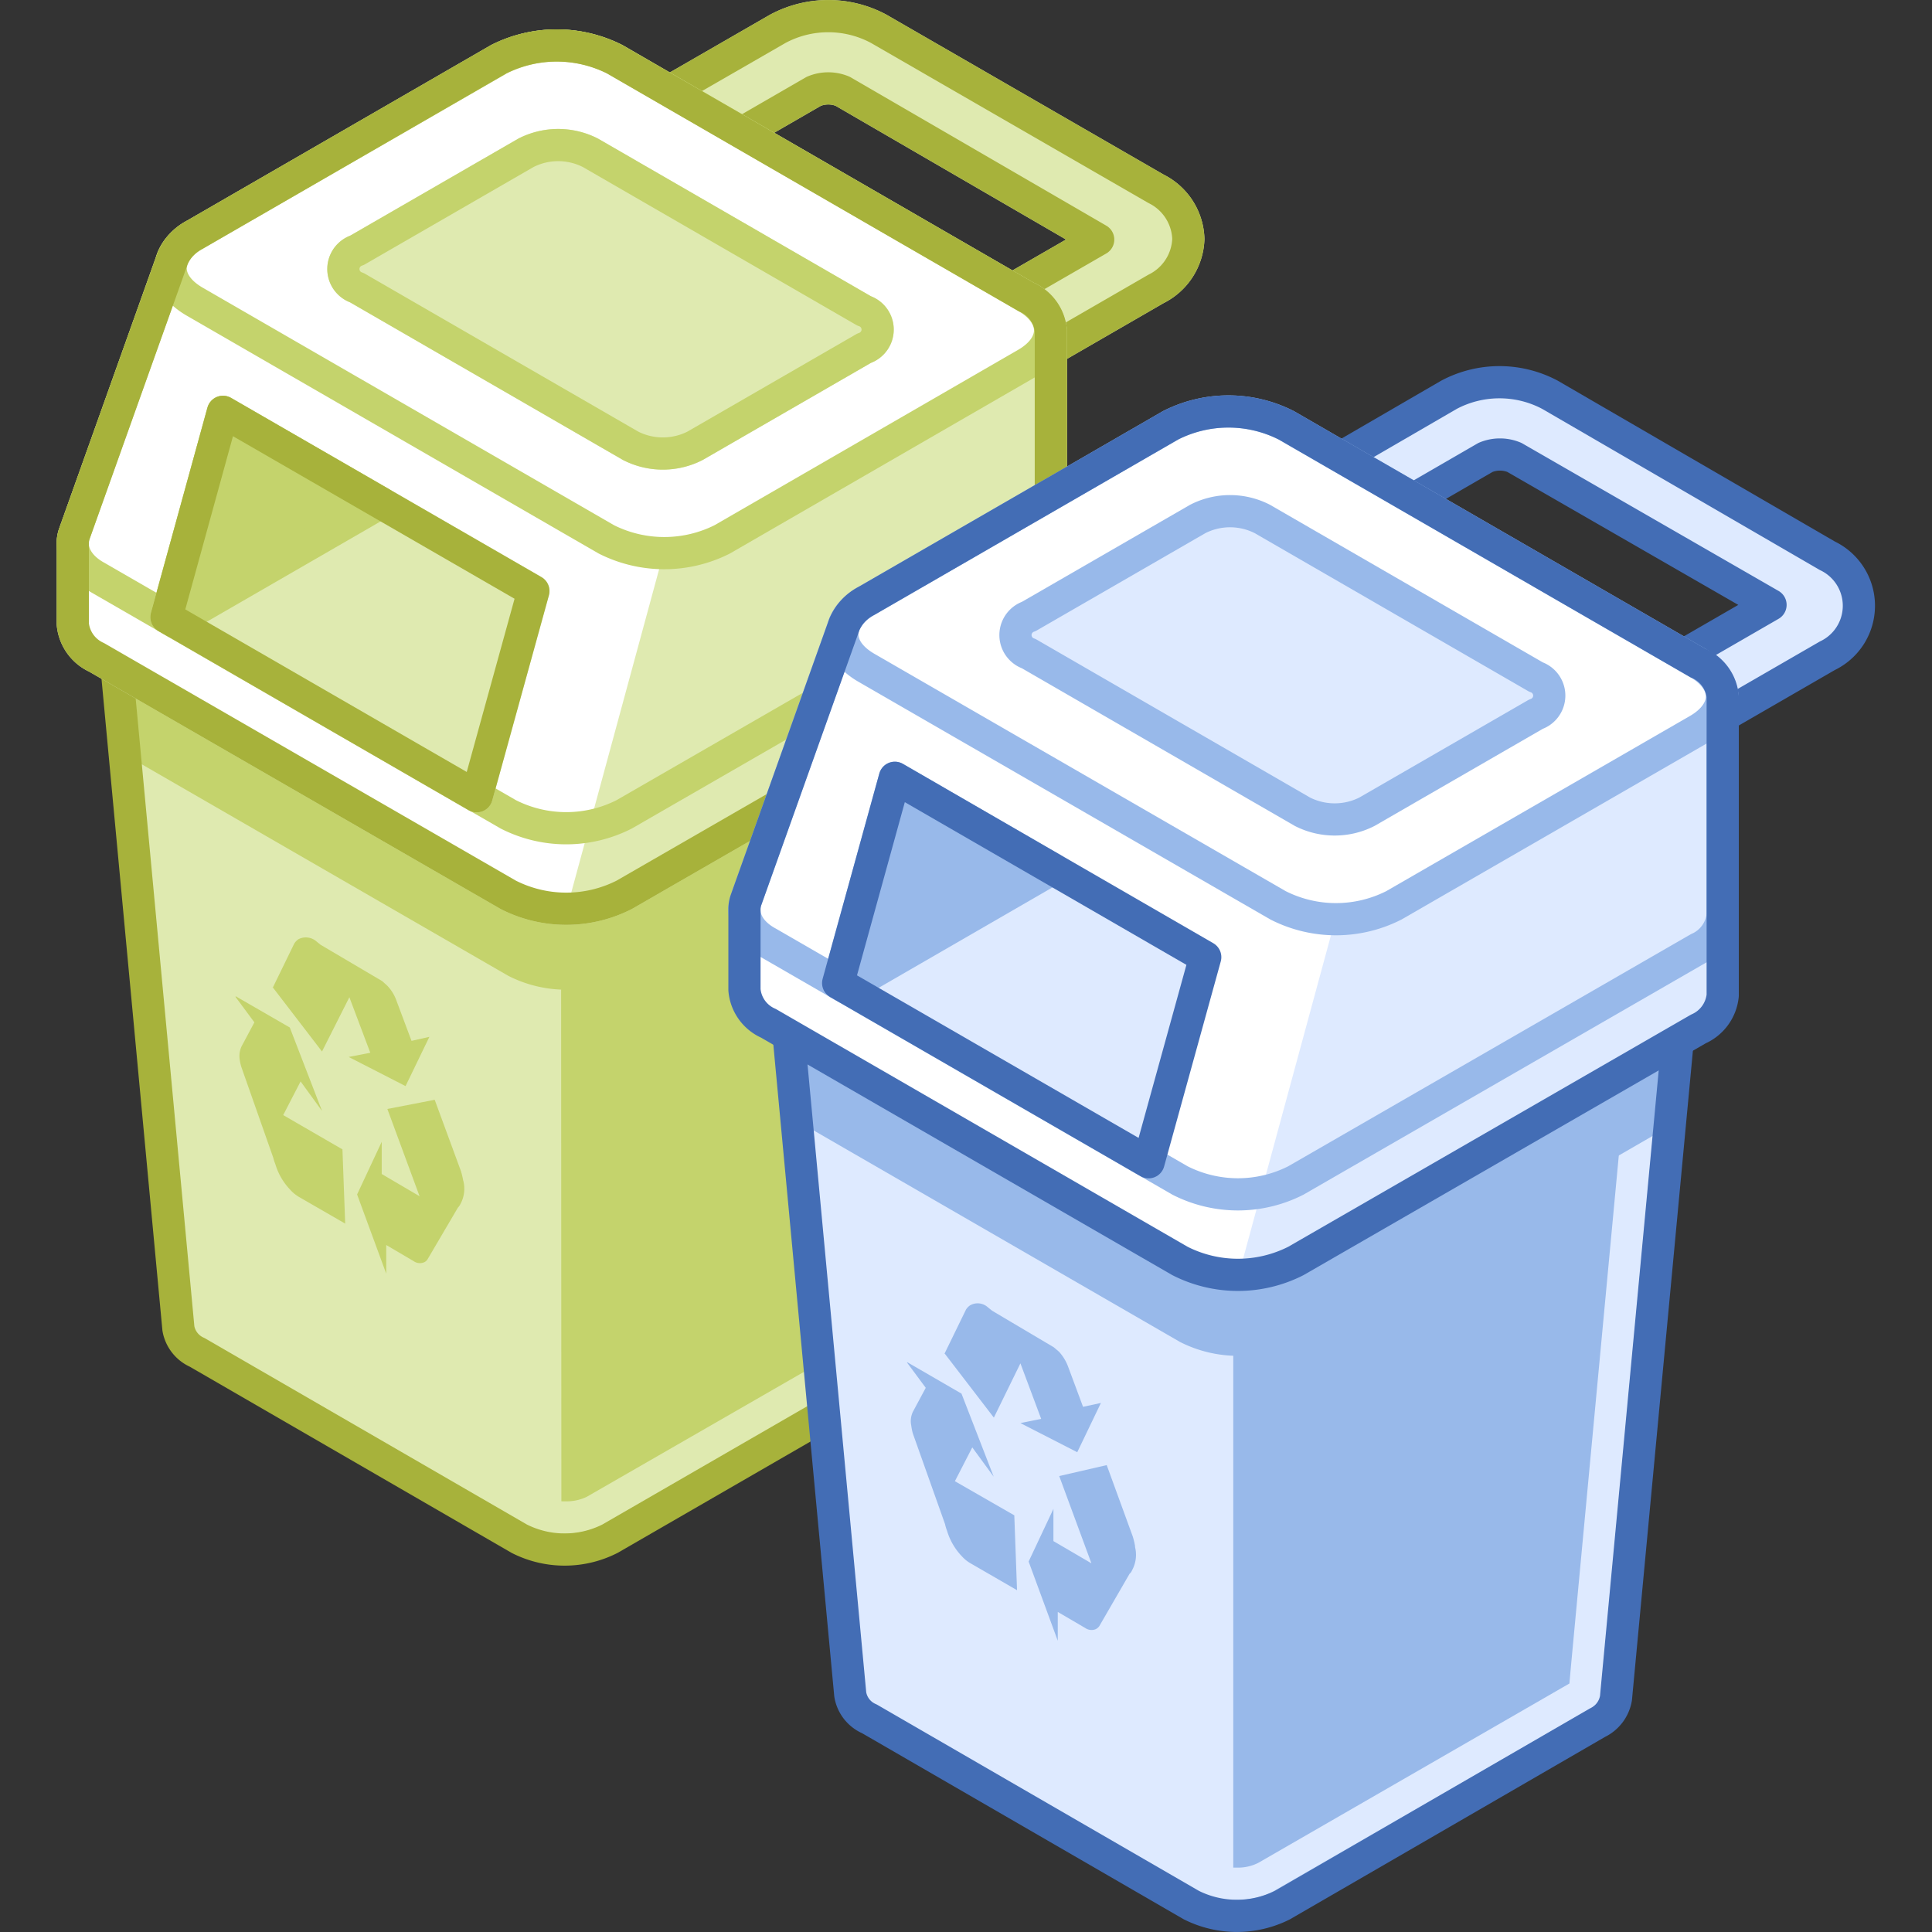 <svg xmlns="http://www.w3.org/2000/svg" viewBox="0 0 120 120"><rect x="0" y="0" width="120" height="120" fill="#333333" stroke="none"/><defs><style>.cls-1,.cls-2{fill:#dfeab0;}.cls-2,.cls-5{stroke:#dfeab0;}.cls-12,.cls-15,.cls-16,.cls-17,.cls-2,.cls-3,.cls-5,.cls-7,.cls-8,.cls-9{stroke-linecap:round;stroke-linejoin:round;}.cls-12,.cls-14,.cls-15,.cls-16,.cls-17,.cls-2,.cls-3,.cls-5,.cls-7,.cls-8,.cls-9{stroke-width:2px;}.cls-12,.cls-14,.cls-15,.cls-19,.cls-3,.cls-5,.cls-7{fill:none;}.cls-3{stroke:#a7b23b;}.cls-10,.cls-4,.cls-9{fill:#c4d36c;}.cls-16,.cls-6,.cls-8{fill:#fff;}.cls-7,.cls-8,.cls-9{stroke:#c4d36c;}.cls-10,.cls-18{fill-rule:evenodd;}.cls-11{fill:#deeaff;}.cls-12{stroke:#436db5;}.cls-13,.cls-17,.cls-18{fill:#98b9ea;}.cls-14{stroke:#deeaff;stroke-miterlimit:10;}.cls-15,.cls-16,.cls-17{stroke:#98b9ea;}</style></defs><title>environmental-&amp;amp;-waste</title><g id="Layer_2" data-name="Layer 2"><g id="Industries"><path class="cls-1" d="M63,36.07,6.71,35.76l4.37,46.75h0A2,2,0,0,0,12.25,84l20,11.57a6.23,6.23,0,0,0,5.64,0l19.57-11.3a2,2,0,0,0,1.15-1.51h0Z"/><path class="cls-2" d="M64.25,22a2.24,2.24,0,0,1-1.12-4.19l5.08-2.93L52.34,5.67a2.32,2.32,0,0,0-1.79,0L44.11,9.39A2.24,2.24,0,0,1,41.87,5.5l6.44-3.71a6.63,6.63,0,0,1,6.27,0l17.23,9.94a3.6,3.6,0,0,1,2,3.11,3.6,3.6,0,0,1-2,3.1l-6.44,3.72A2.3,2.3,0,0,1,64.25,22Z"/><path class="cls-3" d="M64.25,22a2.24,2.24,0,0,1-1.12-4.19l5.08-2.93L52.34,5.67a2.32,2.32,0,0,0-1.79,0L44.11,9.39A2.24,2.24,0,0,1,41.87,5.5l6.44-3.71a6.63,6.63,0,0,1,6.27,0l17.23,9.94a3.6,3.6,0,0,1,2,3.11,3.6,3.6,0,0,1-2,3.1l-6.44,3.72A2.3,2.3,0,0,1,64.25,22Z"/><path class="cls-4" d="M34.87,96.25a5.84,5.84,0,0,0,3.05-.66l19.57-11.3a2,2,0,0,0,1.15-1.51h0L63,36.07l-28.16-.16Z"/><path class="cls-5" d="M35.1,94.25a3.85,3.85,0,0,1-1.81-.4l-20-11.57a.61.61,0,0,1-.16-.11l-.15-1.67h0l-4-42.72,51.9.29-4,42.7h0l-.16,1.67-.16.11L36.92,93.85A3.89,3.89,0,0,1,35.1,94.25Z"/><path class="cls-4" d="M7.85,46.92,31.57,60.61a7.94,7.94,0,0,0,7.2,0L61.88,47.26,63,35.07,6.71,34.75Z"/><path class="cls-3" d="M63,36.07,6.71,35.76l4.37,46.75h0A2,2,0,0,0,12.25,84l20,11.57a6.23,6.23,0,0,0,5.64,0l19.57-11.3a2,2,0,0,0,1.15-1.51h0Z"/><path class="cls-3" d="M61,37.59,38.4,50.65a7.2,7.2,0,0,1-6.52,0L8.72,37.28c-1.8-1-1.8-2.72,0-3.76L31.34,20.46a7.2,7.2,0,0,1,6.52,0L61,33.83C62.82,34.87,62.82,36.55,61,37.59Z"/><path class="cls-2" d="M63.73,18.44,38.17,3.68a8,8,0,0,0-7.2,0L12.1,14.58a2.92,2.92,0,0,0-1.38,1.48h0L4.62,33.15h0a1.8,1.8,0,0,0-.1.6h0v5A2.54,2.54,0,0,0,6,40.83L31.57,55.58a7.94,7.94,0,0,0,7.2,0l25-14.41a2.53,2.53,0,0,0,1.5-2.08V20.52A2.54,2.54,0,0,0,63.73,18.44Z"/><path class="cls-6" d="M28.78,5,12.1,14.58a2.92,2.92,0,0,0-1.38,1.48h0L4.62,33.15h0a1.8,1.8,0,0,0-.1.6h0v5A2.54,2.54,0,0,0,6,40.83L31.57,55.58a7.21,7.21,0,0,0,3.64.86l6-22.08,1.27-6.61V14.29L35.8,5.83Z"/><path class="cls-7" d="M40.3,18.48l-2.13-1.23a8,8,0,0,0-7.2,0l-.71.41-19.55-1.6L4.62,33.15h0c-.33.94.13,2,1.38,2.68L31.57,50.58a7.94,7.94,0,0,0,7.2,0l25-14.41a2.53,2.53,0,0,0,1.5-2.08V20.52Z"/><path class="cls-8" d="M63.73,22.6,44.86,33.5a8,8,0,0,1-7.2,0L12.1,18.74c-2-1.15-2-3,0-4.16L31,3.68a8,8,0,0,1,7.2,0L63.73,18.44C65.72,19.59,65.72,21.45,63.73,22.6Z"/><path class="cls-2" d="M53.67,21.63l-10.5,6.06a4.41,4.41,0,0,1-4,0l-17-9.82a1.22,1.22,0,0,1,0-2.32l10.5-6.06a4.41,4.41,0,0,1,4,0l17,9.82A1.22,1.22,0,0,1,53.67,21.63Z"/><path class="cls-7" d="M53.67,21.63l-10.5,6.06a4.41,4.41,0,0,1-4,0l-17-9.82a1.22,1.22,0,0,1,0-2.32l10.5-6.06a4.41,4.41,0,0,1,4,0l17,9.82A1.22,1.22,0,0,1,53.67,21.63Z"/><path class="cls-3" d="M63.73,18.44,38.17,3.68a8,8,0,0,0-7.2,0L12.1,14.58a2.92,2.92,0,0,0-1.38,1.48h0L4.62,33.15h0a1.8,1.8,0,0,0-.1.6h0v5A2.54,2.54,0,0,0,6,40.83L31.57,55.58a7.94,7.94,0,0,0,7.2,0l25-14.41a2.53,2.53,0,0,0,1.5-2.08V20.52A2.54,2.54,0,0,0,63.73,18.44Z"/><polygon class="cls-2" points="29.61 49.46 33.13 36.71 13.85 25.58 10.34 38.33 29.61 49.46"/><polygon class="cls-9" points="13.85 25.58 10.34 38.33 10.84 38.62 23.64 31.23 13.85 25.58"/><path class="cls-10" d="M14.64,61.88,18,63.82,20,69l-1.33-1.83-1.08,2.09,3.68,2.13L21.44,76l-2.86-1.65a2.31,2.31,0,0,1-.56-.46,3.9,3.9,0,0,1-.92-1.59,3.14,3.14,0,0,1-.13-.4L15,66.3a2.84,2.84,0,0,1-.11-.48A1.42,1.42,0,0,1,15,65l.8-1.5-1.17-1.58Zm2.3-.53,1.34-2.75a1,1,0,0,1,.25-.26,1,1,0,0,1,1.11.12l.27.22,3.83,2.26.32.29a2.58,2.58,0,0,1,.56.91l.94,2.51,1.11-.25-1.48,3.06-3.53-1.81L23,65.39l-1.3-3.45L20,65.31l-3.07-4Zm11.84,12a2,2,0,0,1-.19,1.45.8.8,0,0,1-.15.21s0,0,0,0l-1.88,3.2a.49.49,0,0,1-.21.19.67.67,0,0,1-.66-.07l-1.7-1,0,1.78-1.81-4.92,1.53-3.27,0,2,2.35,1.38-2-5.42L27,68.31l1.63,4.43a4.56,4.56,0,0,1,.14.59Z"/><polygon class="cls-3" points="29.61 49.46 33.13 36.71 13.85 25.58 10.34 38.33 29.61 49.46"/><path class="cls-11" d="M104.75,58.81l-56.31-.32,4.37,46.75h0A2,2,0,0,0,54,106.76l20,11.57a6.31,6.31,0,0,0,5.65,0L99.22,107a2.07,2.07,0,0,0,1.15-1.52h0Z"/><path class="cls-11" d="M106,44.7a2.25,2.25,0,0,1-1.12-4.19l5.09-2.94L94.06,28.41a2.32,2.32,0,0,0-1.79,0l-6.43,3.72a2.25,2.25,0,0,1-2.25-3.89L90,24.52a6.69,6.69,0,0,1,6.27,0l17.23,10a3.44,3.44,0,0,1,0,6.21l-6.44,3.72A2.27,2.27,0,0,1,106,44.7Z"/><path class="cls-12" d="M106,44.7a2.25,2.25,0,0,1-1.12-4.19l5.09-2.94L94.06,28.41a2.32,2.32,0,0,0-1.79,0l-6.43,3.72a2.25,2.25,0,0,1-2.25-3.89L90,24.52a6.69,6.69,0,0,1,6.27,0l17.23,10a3.44,3.44,0,0,1,0,6.21l-6.44,3.72A2.27,2.27,0,0,1,106,44.7Z"/><path class="cls-13" d="M76.6,119a6,6,0,0,0,3.05-.66L99.22,107a2.05,2.05,0,0,0,1.15-1.52h0l4.37-46.7L76.6,58.65Z"/><path class="cls-14" d="M76.83,117a3.77,3.77,0,0,1-1.82-.41L55,105l-.17-.11-.14-1.68h0l-4-42.71,51.89.29-4,42.69h0l-.15,1.67-.17.12L78.64,116.58A3.76,3.76,0,0,1,76.83,117Z"/><path class="cls-13" d="M49.58,69.66,73.29,83.35a7.94,7.94,0,0,0,7.2,0L103.61,70l1.14-12.19-56.31-.32Z"/><path class="cls-12" d="M104.75,58.81l-56.31-.32,4.37,46.75h0A2,2,0,0,0,54,106.76l20,11.57a6.31,6.31,0,0,0,5.65,0L99.22,107a2.07,2.07,0,0,0,1.15-1.52h0Z"/><path class="cls-3" d="M102.74,60.33,80.13,73.39a7.22,7.22,0,0,1-6.53,0L50.45,60c-1.81-1-1.81-2.73,0-3.77l22.61-13a7.22,7.22,0,0,1,6.53,0l23.15,13.36C104.54,57.6,104.54,59.29,102.74,60.33Z"/><path class="cls-11" d="M105.46,41.18,79.9,26.42a7.94,7.94,0,0,0-7.2,0L53.82,37.32a2.92,2.92,0,0,0-1.38,1.48h0L46.34,55.89h0a1.78,1.78,0,0,0-.1.59h0v5a2.5,2.5,0,0,0,1.49,2.08L73.29,78.32a7.94,7.94,0,0,0,7.2,0l25-14.41A2.55,2.55,0,0,0,107,61.83V43.26A2.52,2.52,0,0,0,105.46,41.18Z"/><path class="cls-6" d="M70.5,27.69,53.82,37.32a2.92,2.92,0,0,0-1.38,1.48h0L46.34,55.89h0a1.78,1.78,0,0,0-.1.59h0v5a2.5,2.5,0,0,0,1.49,2.08L73.29,78.32a7.38,7.38,0,0,0,3.65.86l6-22.09,1.27-6.6V37l-6.73-8.46Z"/><path class="cls-15" d="M82,41.22,79.9,40a7.94,7.94,0,0,0-7.2,0L72,40.4,52.43,38.8,46.34,55.89h0c-.34.94.12,2,1.38,2.67L73.29,73.32a7.94,7.94,0,0,0,7.2,0l25-14.41A2.55,2.55,0,0,0,107,56.83V43.26Z"/><path class="cls-16" d="M105.46,45.34,86.58,56.23a7.94,7.94,0,0,1-7.2,0L53.82,41.48c-2-1.15-2-3,0-4.16L72.7,26.42a7.94,7.94,0,0,1,7.2,0l25.56,14.76C107.45,42.33,107.45,44.19,105.46,45.34Z"/><path class="cls-11" d="M95.4,44.36,84.9,50.42a4.43,4.43,0,0,1-4,0l-17-9.82a1.22,1.22,0,0,1,0-2.31l10.5-6.06a4.41,4.41,0,0,1,4,0l17,9.82A1.22,1.22,0,0,1,95.4,44.36Z"/><path class="cls-15" d="M95.4,44.36,84.9,50.42a4.43,4.43,0,0,1-4,0l-17-9.82a1.22,1.22,0,0,1,0-2.31l10.5-6.06a4.41,4.41,0,0,1,4,0l17,9.82A1.22,1.22,0,0,1,95.4,44.36Z"/><path class="cls-12" d="M105.46,41.18,79.9,26.42a7.94,7.94,0,0,0-7.2,0L53.82,37.32a2.92,2.92,0,0,0-1.38,1.48h0L46.34,55.89h0a1.78,1.78,0,0,0-.1.59h0v5a2.5,2.5,0,0,0,1.49,2.08L73.29,78.32a7.94,7.94,0,0,0,7.2,0l25-14.41A2.55,2.55,0,0,0,107,61.83V43.26A2.52,2.52,0,0,0,105.46,41.18Z"/><polygon class="cls-11" points="71.34 72.19 74.86 59.45 55.58 48.31 52.06 61.06 71.34 72.19"/><polygon class="cls-17" points="55.58 48.31 52.06 61.06 52.57 61.36 65.36 53.97 55.58 48.31"/><path class="cls-18" d="M56.37,84.62l3.35,1.94,2,5.16L60.39,89.9,59.31,92,63,94.12l.17,4.65L60.3,97.11a2.19,2.19,0,0,1-.56-.45,3.9,3.9,0,0,1-.92-1.59,2.34,2.34,0,0,1-.12-.4l-2-5.63a3.26,3.26,0,0,1-.1-.49,1.36,1.36,0,0,1,.1-.86l.8-1.49-1.17-1.58Zm2.29-.53L60,81.34a.89.89,0,0,1,.25-.26.94.94,0,0,1,1.11.12l.26.21,3.83,2.27.33.28a2.88,2.88,0,0,1,.56.92l.93,2.5,1.11-.24L66.91,90.2l-3.53-1.81,1.29-.26-1.29-3.45-1.65,3.37-3.07-4Zm11.84,12a2,2,0,0,1-.19,1.45.51.51,0,0,1-.15.21s0,0,0,0L68.28,101a.6.6,0,0,1-.22.19.68.68,0,0,1-.65-.07l-1.71-1,0,1.79-1.81-4.92,1.54-3.27,0,2,2.36,1.38-2-5.42L68.74,91l1.62,4.44a4.56,4.56,0,0,1,.14.59Z"/><polygon class="cls-12" points="71.34 72.19 74.86 59.45 55.58 48.31 52.06 61.06 71.34 72.19"/><rect class="cls-19" width="120" height="120"/><rect class="cls-19" width="120" height="120"/></g></g></svg>